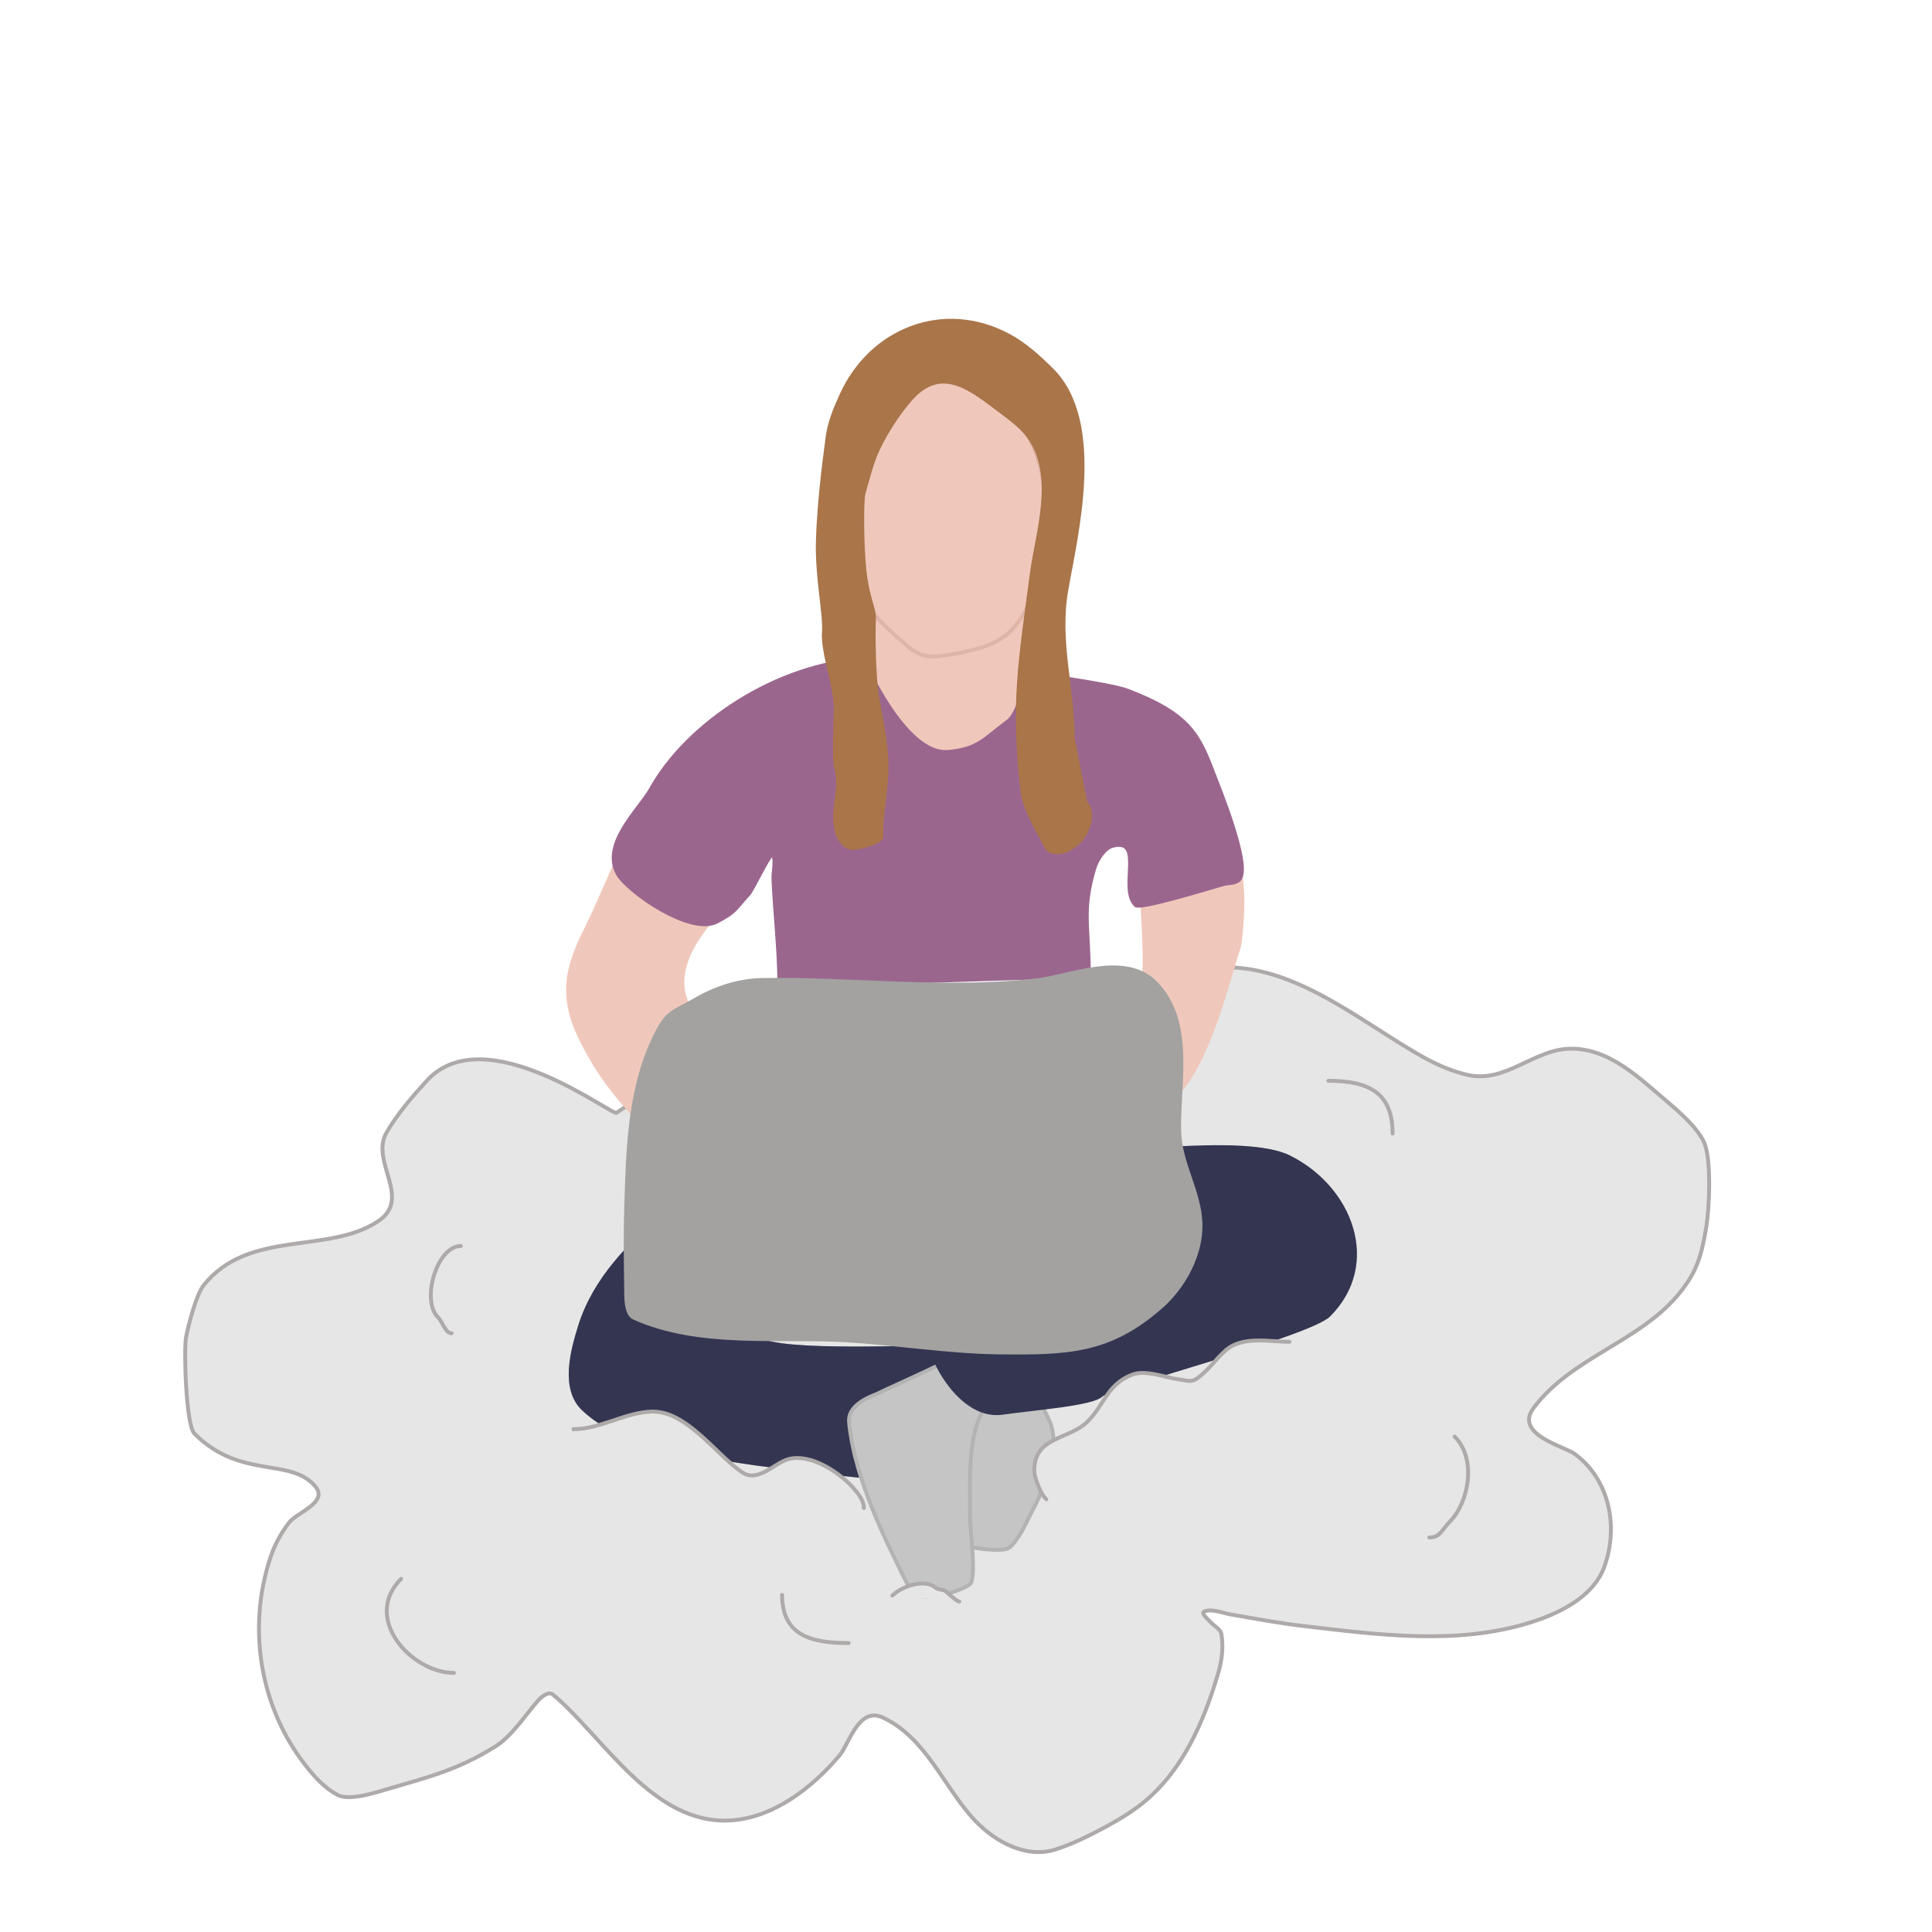 <?xml version="1.0" encoding="UTF-8" standalone="no"?>
<!DOCTYPE svg PUBLIC "-//W3C//DTD SVG 1.1//EN" "http://www.w3.org/Graphics/SVG/1.1/DTD/svg11.dtd">
<svg width="100%" height="100%" viewBox="0 0 500 500" version="1.1" xmlns="http://www.w3.org/2000/svg" xmlns:xlink="http://www.w3.org/1999/xlink" xml:space="preserve" xmlns:serif="http://www.serif.com/" style="fill-rule:evenodd;clip-rule:evenodd;stroke-linecap:round;stroke-linejoin:round;stroke-miterlimit:1.5;">
    <path d="M159.576,287.999C158.42,288.831 125.489,263.223 110.455,279.69C106.65,283.857 102.92,288.189 100.06,293.054C95.644,300.566 106.821,310.126 97.833,316.07C84.785,324.699 64.45,318.017 52.718,332.6C50.79,334.996 48.751,342.977 48.155,345.994C47.544,349.086 48.095,368.775 50.316,371.012C62.258,383.041 75.342,377.013 81.675,384.773C84.993,388.838 76.766,391.481 74.817,394.028C72.756,396.72 71.082,399.774 70.011,402.991C63.903,421.341 67.241,441.915 79.272,457.137C81.553,460.023 84.173,462.866 87.439,464.562C90.456,466.128 97.322,463.883 100.06,463.077C111.022,459.851 118.465,458.086 128.274,451.94C132.484,449.302 136.168,443.582 139.353,439.994C139.936,439.337 141.91,437.559 143.123,438.576C156.264,449.592 168.916,472.259 188.976,471.128C200.257,470.491 210.449,462.467 217.369,454.167C219.767,451.291 222.215,441.564 228.506,444.515C239.844,449.834 244.326,462.731 252.411,471.235C257.47,476.556 265.488,481.037 273.053,478.668C276.65,477.542 280.099,475.945 283.447,474.214C287.293,472.225 291.111,470.116 294.584,467.531C305.774,459.204 311.625,445.584 315.373,432.636C316.27,429.536 316.628,426.17 316.116,422.984C315.892,421.591 314.26,420.859 313.312,419.815C312.589,419.02 310.663,417.443 311.661,417.044C313.642,416.252 316.486,417.467 318.343,417.787C324.518,418.848 330.681,420.029 336.904,420.757C356.391,423.035 376.952,425.897 396.166,419.866C403.266,417.638 412.164,413.425 415.075,405.777C418.993,395.481 416.697,382.919 407.438,376.209C404.832,374.321 391.723,371.218 396.913,364.35C407.054,350.93 424.735,347.232 434.984,334.246C439.294,328.784 440.386,324.728 441.601,317.422C442.363,312.842 442.871,301.25 441.336,296.484C440.052,292.498 434.675,287.819 431.692,285.298C424.588,279.295 416.674,271.292 406.469,271.399C396.93,271.499 389.598,280.492 379.718,278.166C375.974,277.283 372.361,275.768 368.983,273.926C351.638,264.465 331.928,246.283 309.917,251.142C299.36,253.472 290.761,261.053 284.196,269.268C281.732,272.351 280.041,283.291 273.053,280.432C254.696,272.921 239.823,251.213 218.184,252.814C201.795,254.027 187.72,269.853 175.791,278.205C170.618,281.826 164.701,284.309 159.576,287.999Z" style="fill:rgb(230,230,230);stroke:rgb(173,170,169);stroke-width:1px;"/>
    <path d="M203.371,253.906C206.769,254.84 277.232,251.856 279.568,249.395C280.635,248.271 276.695,223.691 289.571,215.232C291.748,213.802 294.29,226.093 294.882,231.22C295.084,232.963 296.355,251.468 295.34,252.661C277.606,273.506 299.502,287.282 300.833,286.617C311.932,281.067 317.523,255.952 321.117,245.171C321.461,244.136 322.286,235.625 321.979,230.957C321.736,227.282 321.411,224.464 320.171,220.743C317.598,213.025 315.111,202.393 312.927,196.971C308.198,185.236 292.958,179.617 282.81,177.559C278.421,176.669 269.059,175.304 265.506,174.865C265.237,174.831 265.195,159.949 265.195,158.172L225.102,155.944C225.102,161.033 225.844,165.882 225.844,170.051C225.844,170.299 226.019,170.619 225.844,170.794C224.664,171.973 222.001,172.346 219.905,172.278C213.115,172.061 190.499,180.153 182.782,187.87C179.514,191.138 178.846,193.227 175.258,196.815C172.308,199.766 166.849,208.974 164.023,213.347C160.045,219.502 155.304,232.08 151.508,239.672C146.354,249.981 144.109,257.542 150.023,269.371C154.494,278.312 158.685,283.424 164.963,290.329C167.199,292.789 198.05,277.865 183.099,265.512C169.295,254.106 183.068,240.162 187.035,235.415C188.375,233.811 196.554,223.739 200.018,219.751C202.006,217.461 203.038,253.815 203.371,253.906Z" style="fill:rgb(240,200,187);"/>
    <path d="M246.312,98.299C245.958,98.238 234.266,99.688 231.866,101.72C228.079,104.929 223.611,111.618 221.983,116.014C218.237,126.128 217.423,138.281 220.842,148.858C221.902,152.137 225.634,158.556 228.065,161.022C229.471,162.449 234.49,167.027 235.668,167.865C239.275,170.431 241.837,170.106 245.931,169.385C251.401,168.423 257.885,167.29 261.897,162.923C264.894,159.66 266.252,156.974 267.219,152.659C269.884,140.775 272.304,129.84 268.36,118.066C265.633,109.928 260.499,105.053 253.724,100.649C252.135,99.616 248.659,98.708 246.312,98.299Z" style="fill:rgb(240,200,187);stroke:rgb(223,181,167);stroke-width:1px;"/>
    <path d="M201.695,255.117C201.695,245.959 200.578,236.835 200.165,227.686C200.068,225.534 200.809,223.279 200.165,221.224C199.673,219.652 194.89,230.119 193.779,231.336C190.169,235.288 190.448,235.982 185.416,238.558C178.664,242.015 162.596,230.795 159.947,226.242C155.451,218.515 165.578,209.398 168.386,204.346C178.095,186.873 201.451,171.882 223.43,170.665C223.43,170.665 234.109,195.574 245.337,194.601C253.322,193.908 254.755,191.161 260.836,186.707C263.314,184.892 265.169,178.143 265.169,174.087C265.169,174.087 286.93,176.887 291.815,178.741C307.797,184.806 310.271,190.276 313.938,199.907C315.36,203.642 324.03,224.586 320.64,227.708C319.578,228.687 317.846,228.444 316.459,228.849C311.763,230.218 295.079,235.302 293.946,234.263C289.514,230.196 296.343,216.838 288.025,218.866C285.717,219.429 283.798,222.733 283.2,224.749C279.918,235.826 281.798,239.585 281.798,252.535L201.695,255.117Z" style="fill:rgb(155,102,142);stroke:rgb(155,102,142);stroke-width:1px;"/>
    <g transform="matrix(1,0,0,1,32.668,-14.849)">
        <path d="M162.894,317.326C154.011,317.326 146.069,323.089 139.756,328.622C130.344,336.871 121.213,345.907 117.418,358.161C115.593,364.053 112.675,374.192 118.346,379.507C128.454,388.979 142.889,389.277 155.493,392.41C159.578,393.425 191.38,397.379 205.585,398.068C207.465,398.159 209.494,398.108 211.154,398.996C218.028,402.676 207.48,410.143 214.2,413.928C216.706,415.34 225.072,416.449 227.859,415.701C229.537,415.251 231.885,411.025 232.517,409.755C236.256,402.238 241.597,393.544 239.597,384.596C238.702,380.588 235.283,377.351 235.283,373.01L238.068,373.01C238.068,370.958 239.41,367.638 238.068,365.585C236.95,363.876 233.199,363.382 231.507,363.375C225.253,363.352 218.982,364.273 212.749,363.759C205.204,363.136 169.397,365.407 163.406,361.244C159.055,358.22 171.246,347.682 171.246,342.384L162.894,317.326Z" style="fill:rgb(197,197,197);stroke:rgb(179,179,179);stroke-width:1px;"/>
    </g>
    <g transform="matrix(1,0,0,1,32.668,-14.849)">
        <path d="M162.894,317.326C154.011,317.326 146.069,323.089 139.756,328.622C130.344,336.871 121.213,345.907 117.418,358.161C115.593,364.053 112.675,374.192 118.346,379.507C128.454,388.979 142.889,389.277 155.493,392.41C159.578,393.425 191.38,397.379 205.585,398.068C207.465,398.159 209.494,398.108 211.154,398.996C218.028,402.676 218.982,364.273 212.749,363.759C205.204,363.136 169.397,365.407 163.406,361.244C159.055,358.22 171.246,347.682 171.246,342.384L162.894,317.326Z" style="fill:rgb(51,53,81);stroke:rgb(51,53,81);stroke-width:1px;"/>
    </g>
    <g transform="matrix(1,0,0,1,-14.849,-2.97)">
        <path d="M286.327,302.476C299.438,302.476 336.683,296.564 348.508,302.476C364.527,310.486 371.908,330.121 358.717,343.312C353.706,348.323 313.91,353.78 309.529,358.161C307.241,360.449 299.527,357.954 297.464,360.017C295.117,362.365 276.36,359.776 272.406,363.729C264.943,371.193 265.91,382.914 265.91,396.212C265.91,398.875 267.604,411.223 265.91,412.917C264.705,414.122 252.765,419.11 250.133,413.845C244.469,402.518 236.202,386.425 234.622,371.413C234.448,369.764 234.355,366.514 241.78,363.729C247.207,361.016 269.622,351.53 269.622,348.88L286.327,302.476Z" style="fill:rgb(197,197,197);stroke:rgb(179,179,179);stroke-width:1px;"/>
    </g>
    <path d="M223.495,127.599C222.982,129.329 223.004,140.802 223.705,147.5C224.478,154.885 226.288,157.333 226.173,160.223C225.983,164.956 226.191,175.652 227.012,180.465C227.802,185.094 229.473,192.205 229.445,198.711C229.418,204.797 227.933,210.486 228.107,216.569C228.14,217.745 223.188,219.312 220.832,219.464C218.538,219.612 217.011,216.918 216.575,215.206C215.036,209.176 218.057,204.506 216.368,198.517C215.814,196.553 216.149,189.061 216.283,183.445C216.411,178.073 212.827,168.866 213.23,163.508C213.573,158.935 211.373,149.37 211.668,139.814C212.039,127.805 213.912,115.615 214.131,113.559C214.548,109.641 216.137,105.824 217.769,102.238C225.465,85.328 244.17,77.892 260.936,86.806C265.18,89.063 268.825,92.38 272.231,95.773C285.86,109.351 278.325,139 275.938,152.839C273.658,166.063 277.608,177.893 277.608,191.021L280.916,207.728C283.458,210.27 281.767,216.94 276.974,219.567C273.989,221.203 271.653,220.773 270.76,219.102C268.832,215.494 265.135,209.104 264.681,205.336C261.897,182.254 264.094,170.788 267.032,148.453C268.42,137.908 273.637,122.942 266.149,112.879C264.025,110.025 260.982,107.966 258.153,105.809C250.147,99.704 242.926,94.522 235.134,103.884C232.099,107.531 229.491,111.574 227.401,115.833C225.58,119.543 224.67,123.638 223.495,127.599Z" style="fill:rgb(169,117,73);stroke:rgb(169,117,73);stroke-width:1px;"/>
    <g transform="matrix(1,0,0,1,-14.849,-2.97)">
        <path d="M286.327,302.476C299.438,302.476 336.683,296.564 348.508,302.476C364.527,310.486 371.908,330.121 358.717,343.312C353.706,348.323 301.96,361.908 299.897,363.97C297.55,366.318 282.746,367.379 274.231,368.595C263.782,370.088 256.258,355.243 256.258,352.592L286.327,302.476Z" style="fill:rgb(51,53,81);stroke:rgb(51,53,81);stroke-width:1px;"/>
    </g>
    <g transform="matrix(0.918,0,0,0.912,18.797,29.546)">
        <path d="M176.1,250.979C177.345,250.251 184.998,245.844 194.267,245.689C219.836,245.261 246.288,248.796 271.877,245.782C281.252,244.678 296.63,237.698 305.287,246.524C316.189,257.639 311.53,275.575 311.969,288.844C312.271,297.962 317.798,305.952 317.974,315.036C318.141,323.685 313.243,332.759 306.855,338.409C292.27,351.308 280.505,351.618 260.813,351.386C247.313,351.226 231.756,348.765 218.235,347.957C198.884,346.8 176.787,349.877 158.281,341.559C156.17,340.61 156.072,336.523 156.053,334.877C155.957,326.71 155.802,318.539 156.053,310.376C156.542,294.515 156.874,277.107 163.87,262.347C167.674,254.321 168.735,255.286 176.1,250.979Z" style="fill:rgb(163,162,161);stroke:rgb(163,162,161);stroke-width:1.09px;"/>
    </g>
    <path d="M343.776,279.704C354.681,279.704 360.407,283.139 360.407,293.365" style="fill:none;stroke:rgb(173,170,169);stroke-width:1px;"/>
    <path d="M202.412,412.752C202.412,423.311 210.02,425.225 219.637,425.225" style="fill:none;stroke:rgb(173,170,169);stroke-width:1px;"/>
    <path d="M119.257,322.469C113.063,322.469 108.939,336.504 113.317,340.882C114.601,342.166 115.252,345.04 116.881,345.04" style="fill:none;stroke:rgb(173,170,169);stroke-width:1px;"/>
    <path d="M376.444,371.768C382.392,377.716 379.928,389.073 375.256,393.745C373.19,395.811 372.785,397.903 369.911,397.903" style="fill:none;stroke:rgb(173,170,169);stroke-width:1px;"/>
    <path d="M103.814,408.594C93.599,418.809 106.511,432.947 117.475,432.947" style="fill:none;stroke:rgb(173,170,169);stroke-width:1px;"/>
    <path d="M148.398,369.875C155.246,369.875 161.588,365.63 168.428,365.318C177.57,364.902 185.087,376.256 192.018,381.012C196.141,383.842 200.39,378.634 204.009,377.639C209.858,376.031 217.383,381.147 220.951,385.207C222.21,386.64 223.572,388.386 223.572,390.293" style="fill:rgb(230,230,230);stroke:rgb(173,170,169);stroke-width:1px;"/>
    <path d="M270.774,388.012C269.778,387.016 269.157,385.674 268.645,384.363C268.111,382.997 267.616,381.539 267.671,380.074C267.977,371.799 276.79,372.494 281.417,367.941C285.761,363.667 286.506,358.284 292.974,355.776C296.556,354.387 301.618,356.552 305.138,356.993C306.546,357.169 308.192,357.745 309.396,356.993C312.496,355.055 314.526,351.77 317.302,349.39C321.666,345.65 328.686,347.261 333.724,347.261" style="fill:rgb(230,230,230);stroke:rgb(173,170,169);stroke-width:1px;"/>
    <path d="M230.935,412.949C233.193,410.691 238.12,408.915 241.278,410.313C241.723,410.51 242.055,410.908 242.491,411.125C243.152,411.452 243.999,411.334 244.62,411.733C245.057,412.014 247.535,414.47 248.269,414.47" style="fill:rgb(230,230,230);stroke:rgb(173,170,169);stroke-width:1px;"/>
</svg>
